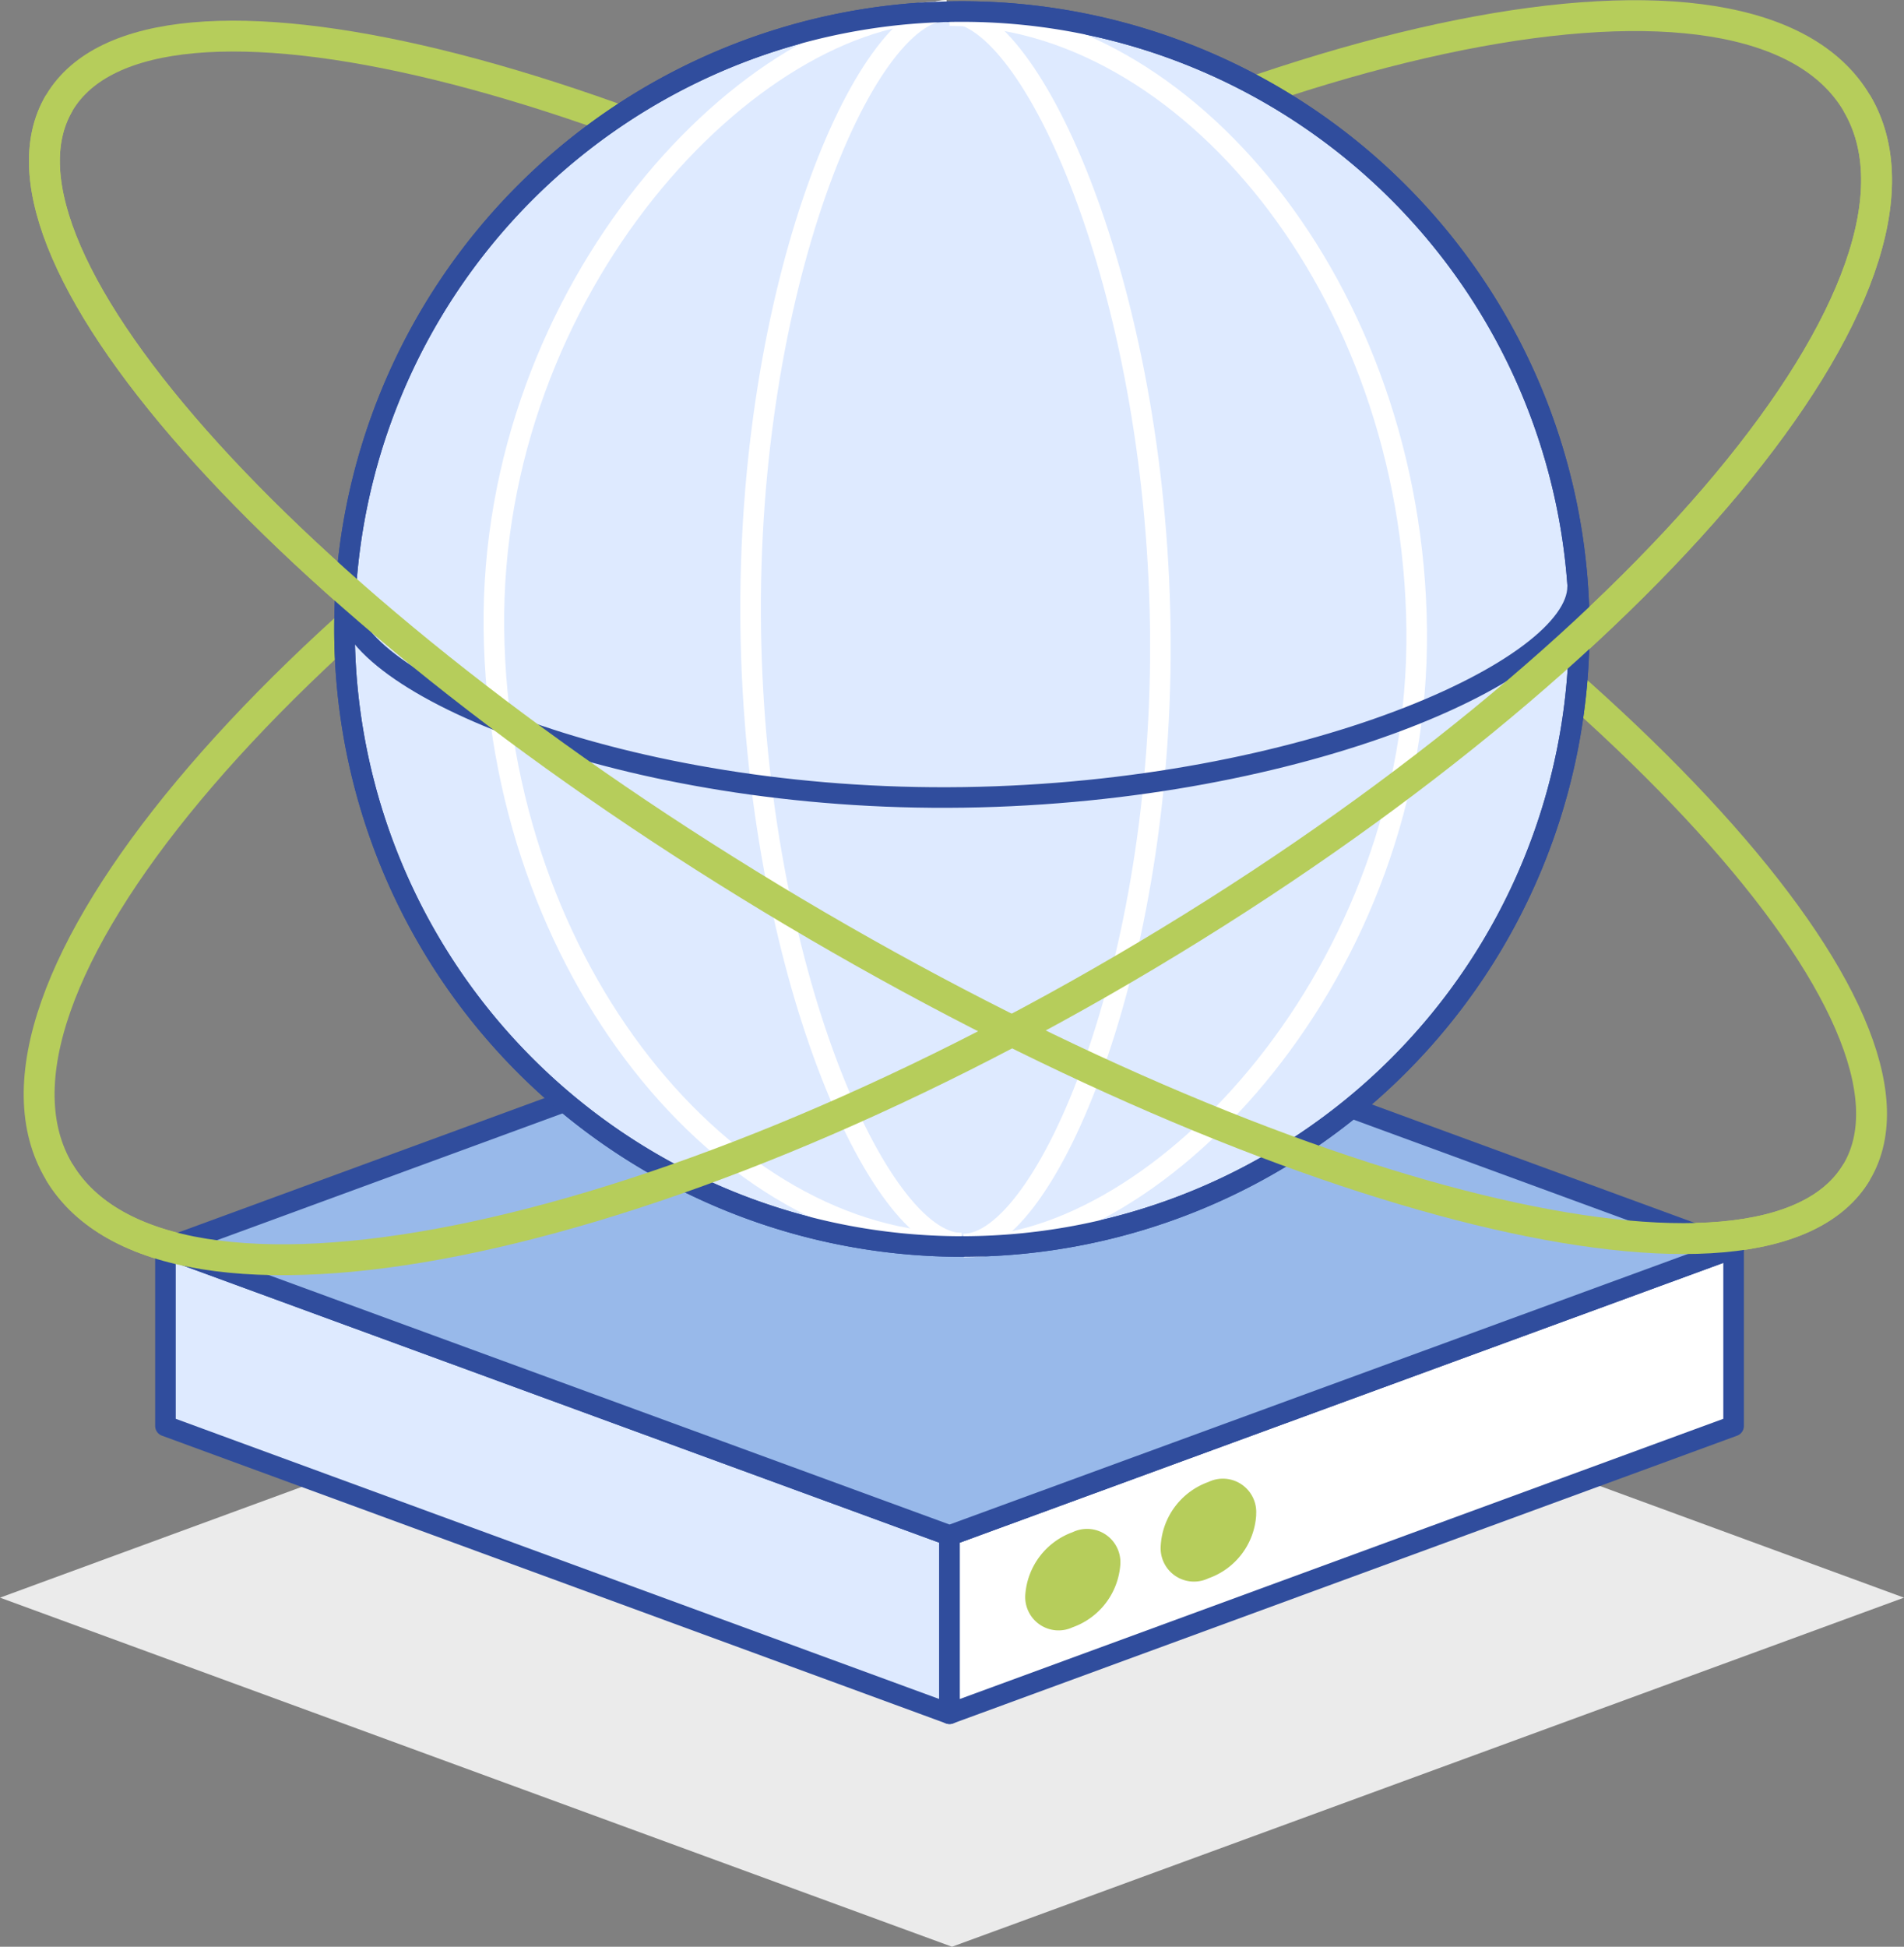 <svg xmlns="http://www.w3.org/2000/svg" viewBox="0 0 46.26 47.29"><rect x="0" y="0" width="46.26" height="47.29" fill="#808080" stroke="none"/><defs><style>.cls-1{fill:#ebebeb;}.cls-2,.cls-4,.cls-8{fill:none;}.cls-2{stroke:#b6cd5b;stroke-width:0.75px;}.cls-2,.cls-4{stroke-linejoin:round;}.cls-3{fill:#deeaff;}.cls-4{stroke:#304d9d;}.cls-4,.cls-8{stroke-width:0.5px;}.cls-5{fill:#fff;}.cls-6{fill:#98b9ea;}.cls-7{fill:#b6cd5b;}.cls-8{stroke:#fff;stroke-miterlimit:10;}</style></defs><title>service_provider</title><g id="Layer_2" data-name="Layer 2"><g id="Layer_1-2" data-name="Layer 1"><polygon class="cls-1" points="23.13 47.29 0 38.81 23.13 30.32 46.26 38.81 23.13 47.29"/><path class="cls-2" d="M45.11,2.5C47.65,6.76,39.93,16,27.87,23.2S4,32.74,1.44,28.47,6.63,14.94,18.69,7.77,42.58-1.76,45.11,2.5Z"/><path class="cls-2" d="M1.44,2.5C-.75,6.19,7.25,15,19.3,22.16s23.62,10,25.81,6.31S39.31,16,27.25,8.81,3.63-1.19,1.44,2.5Z"/><polygon class="cls-3" points="4.02 34.64 23.07 41.63 23.07 37.3 4.02 30.32 4.02 34.64"/><polygon class="cls-4" points="4.02 34.64 23.07 41.63 23.07 37.3 4.02 30.32 4.02 34.64"/><polygon class="cls-5" points="42.12 34.64 23.07 41.63 23.07 37.3 42.12 30.32 42.12 34.64"/><polygon class="cls-4" points="42.12 34.64 23.07 41.63 23.07 37.3 42.12 30.32 42.12 34.64"/><polygon class="cls-6" points="23.07 37.3 4.02 30.32 23.07 23.33 42.12 30.32 23.07 37.3"/><polygon class="cls-4" points="23.07 37.3 4.02 30.32 23.07 23.33 42.12 30.32 23.07 37.3"/><path class="cls-7" d="M27.22,38a1.75,1.75,0,0,1-1.16,1.53.81.81,0,0,1-1.15-.78,1.75,1.75,0,0,1,1.15-1.53.81.81,0,0,1,1.16.78"/><path class="cls-7" d="M30.52,36.81a1.74,1.74,0,0,1-1.16,1.53.81.81,0,0,1-1.16-.77A1.75,1.75,0,0,1,29.36,36a.81.81,0,0,1,1.16.78"/><path class="cls-3" d="M8.37,15.28a15,15,0,1,1,15,15,15,15,0,0,1-15-15"/><path class="cls-4" d="M8.37,15.28a15,15,0,1,1,15,15A15,15,0,0,1,8.37,15.28Z"/><path class="cls-8" d="M23.07.31c2,0,5,6.64,5.12,14.91s-2.79,15-4.78,15"/><path class="cls-8" d="M23.36,30.2c-2,0-5-6.65-5.12-14.92S21,.27,23,.25"/><path class="cls-8" d="M23.36,30.2C17.68,30.2,12.1,23.55,12,15.28s6.23-15,11-15"/><path class="cls-8" d="M23.07.38C28.75.38,34.33,7,34.42,15.29s-6.23,15-11,15"/><path class="cls-4" d="M38.33,14.25c0,2-6.65,5-14.92,5.12s-15-2.79-15-4.78"/><path class="cls-4" d="M8.37,15.28a15,15,0,1,1,15,15A15,15,0,0,1,8.37,15.28Z"/><path class="cls-2" d="M45.11,2.5C47.65,6.76,39.93,16,27.87,23.2S4,32.74,1.44,28.47"/><path class="cls-2" d="M1.44,2.5C-.75,6.19,7.25,15,19.3,22.16s23.62,10,25.81,6.31"/></g></g></svg>